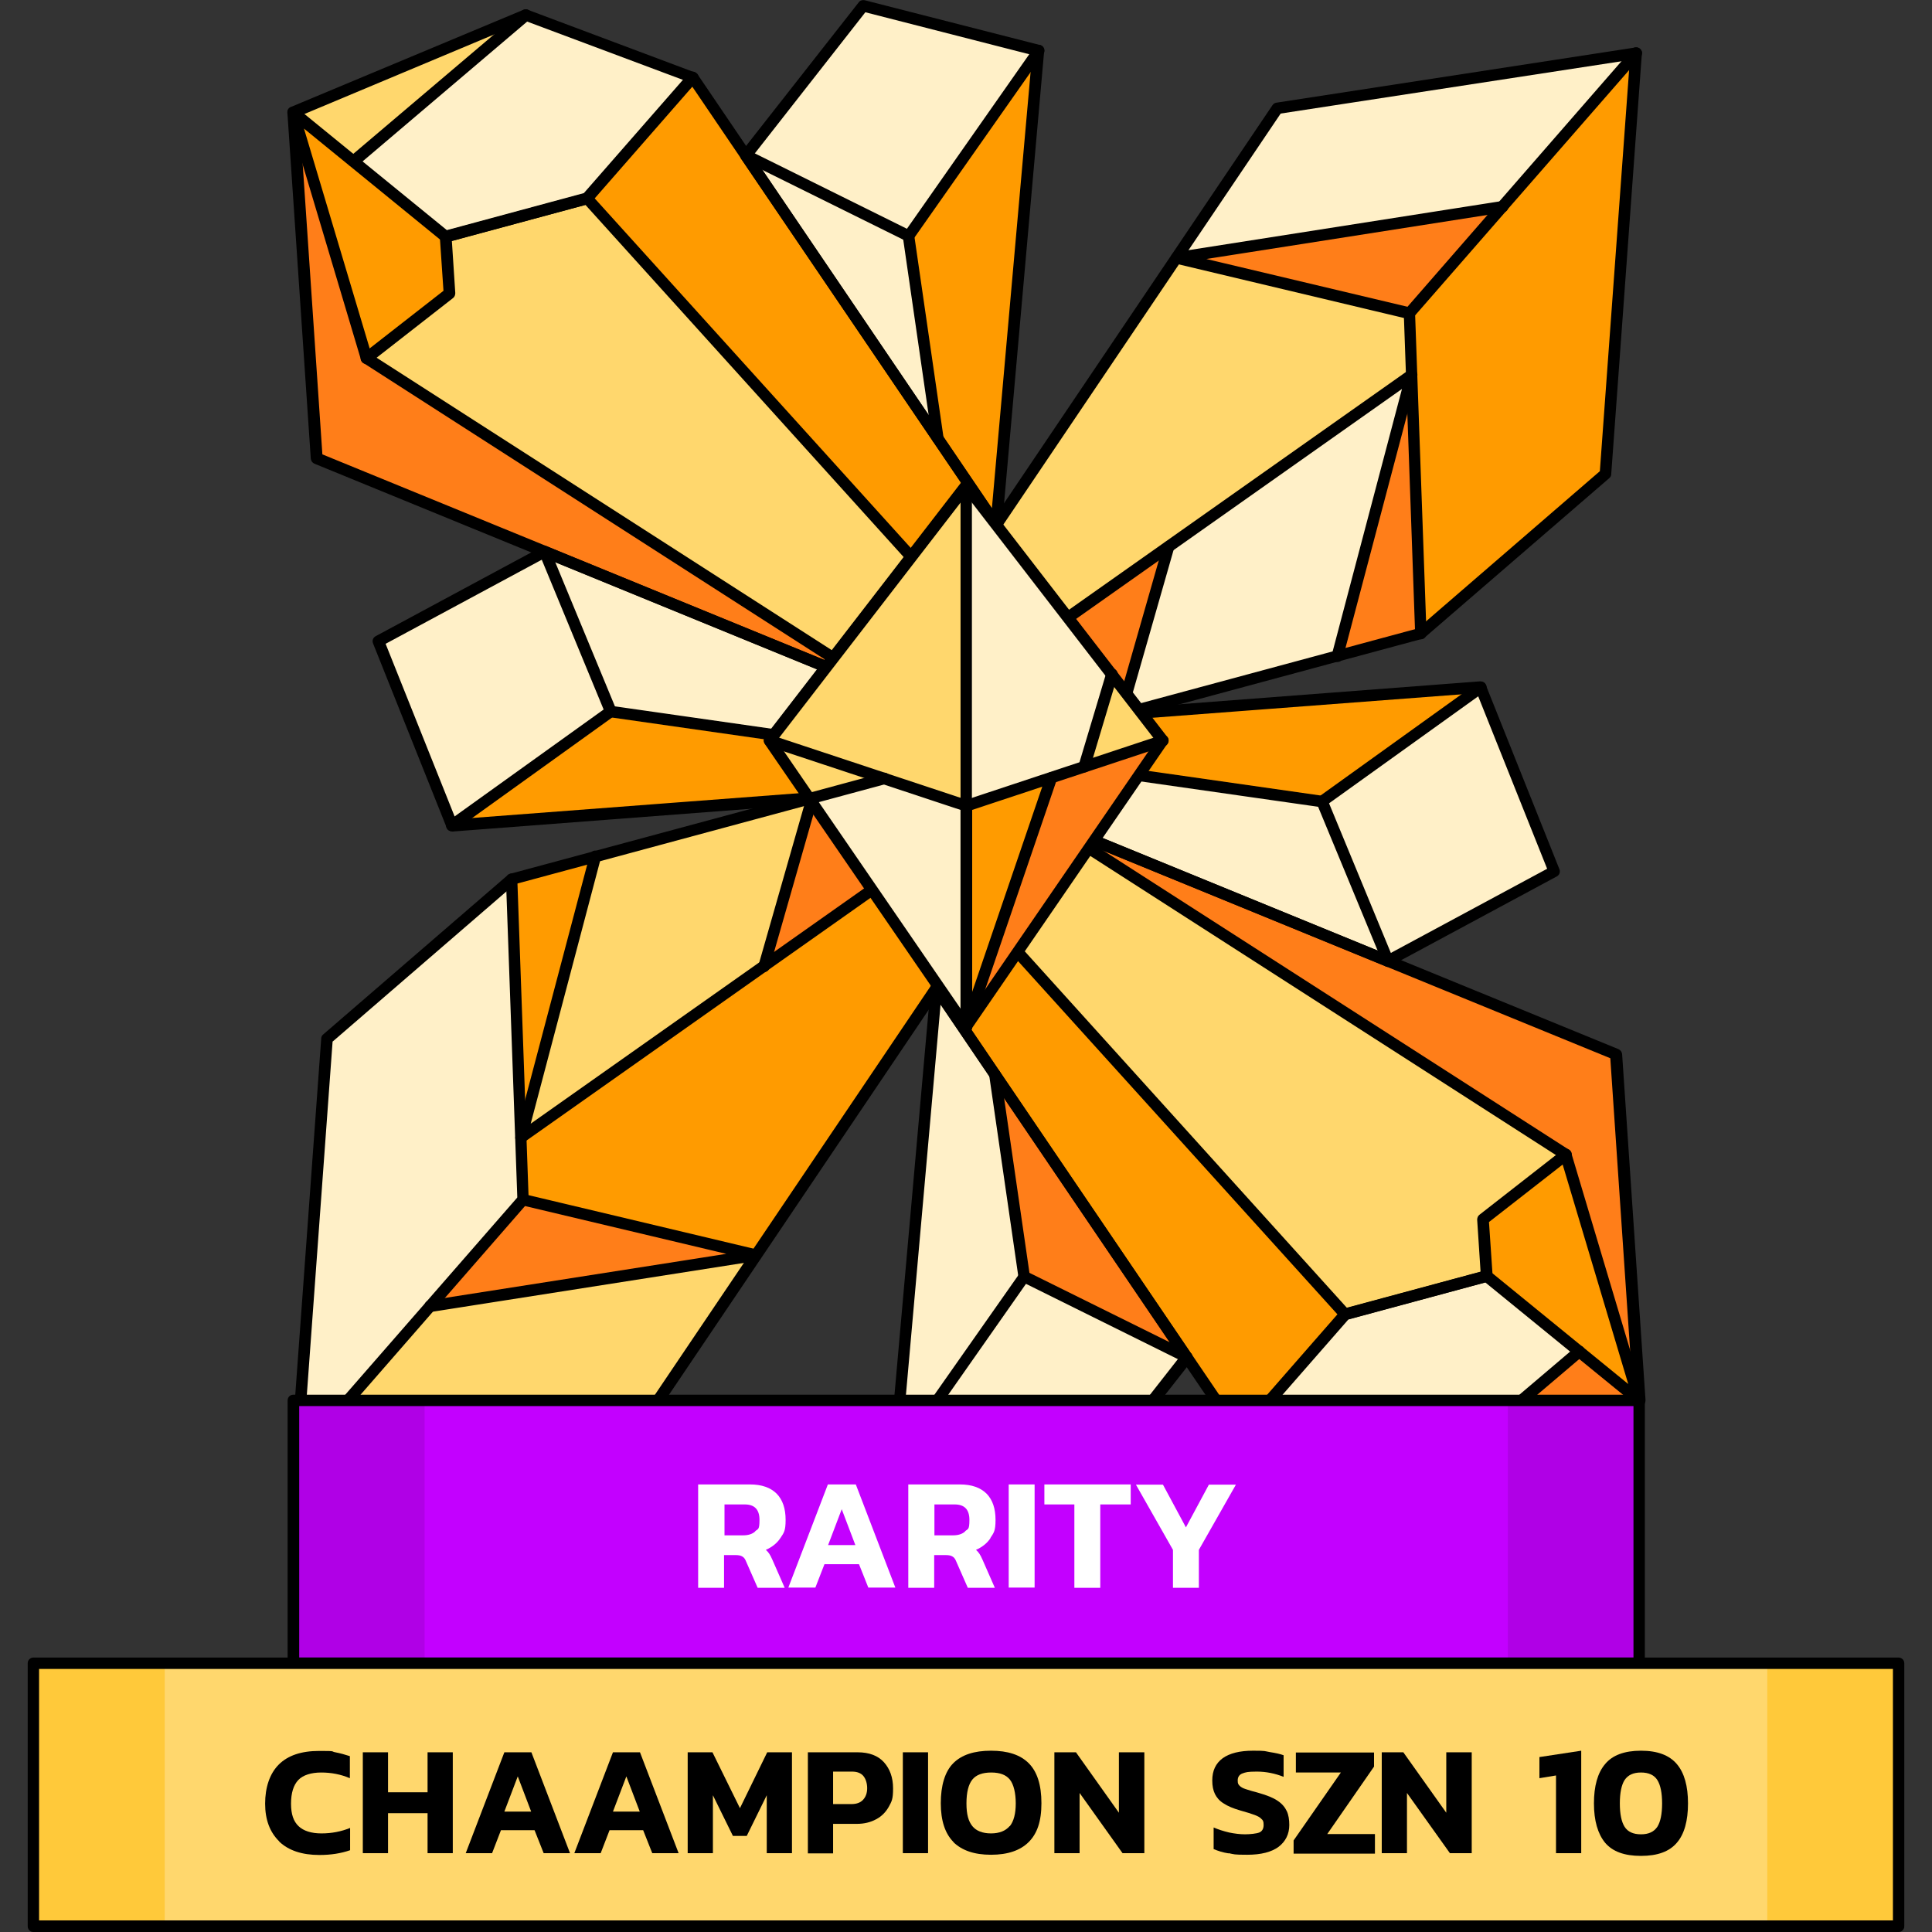 <?xml version="1.0" encoding="UTF-8"?>
<svg id="Layer_1" data-name="Layer 1" xmlns="http://www.w3.org/2000/svg" width="30cm" height="30cm" version="1.1" viewBox="0 0 850.4 850.4">
  <rect x="0" y="0" width="850.4" height="850.4" fill="#333333" stroke="none"/>
  <defs>
    <style>
      .cls-1 {
        fill: #ff7e19;
      }

      .cls-1, .cls-2, .cls-3, .cls-4, .cls-5, .cls-6, .cls-7, .cls-8 {
        stroke-width: 0px;
      }

      .cls-2 {
        fill: #ff9b00;
      }

      .cls-3 {
        fill: #ffc93a;
      }

      .cls-9 {
        opacity: .1;
      }

      .cls-4 {
        fill: #c300ff;
      }

      .cls-5 {
        fill: #000;
      }

      .cls-6 {
        fill: #ffd76d;
      }

      .cls-7 {
        fill: #fff;
      }

      .cls-8 {
        fill: #fff0c8;
      }
    </style>
  </defs>
  <polygon class="cls-8" points="130.4 642.4 230.3 528 225.3 386.9 144 457.2 130.4 642.4"/>
  <polygon class="cls-6" points="288.4 618.2 130.4 642.4 189.4 574.9 332.8 552.4 288.4 618.2"/>
  <polygon class="cls-2" points="332.8 552.4 230.3 528 229.3 500.8 493.2 314.6 332.8 552.4"/>
  <polygon class="cls-1" points="332.8 552.4 189.4 574.9 230.3 528 332.8 552.4"/>
  <polygon class="cls-2" points="229.3 500.8 262 377 225.3 386.9 229.3 500.8"/>
  <polygon class="cls-6" points="229.3 500.8 336.3 425.3 357.5 351.3 262 377 229.3 500.8"/>
  <polygon class="cls-1" points="336.3 425.3 493.2 314.6 357.5 351.3 336.3 425.3"/>
  <polygon class="cls-8" points="470.7 663.3 393.6 643.6 450.8 561.9 522.4 597.4 470.7 663.3"/>
  <polygon class="cls-8" points="450.8 561.9 393.6 643.6 412.1 434.9 437.9 472.9 450.8 561.9"/>
  <polygon class="cls-1" points="522.4 597.4 450.8 561.9 437.9 472.9 522.4 597.4"/>
  <polygon class="cls-2" points="721.5 616.4 654.4 561.7 652.7 536.7 689.3 508.2 721.5 616.4"/>
  <polygon class="cls-1" points="721.5 616.4 619.3 659.3 695.1 594.9 721.5 616.4"/>
  <polygon class="cls-8" points="695.1 594.9 619.3 659.3 545.6 631.7 592.1 578.5 654.4 561.7 695.1 594.9"/>
  <polygon class="cls-6" points="652.7 536.7 654.4 561.7 592.1 578.5 433.5 403.1 461.4 361.8 689.3 508.2 652.7 536.7"/>
  <polygon class="cls-2" points="545.6 631.7 592.1 578.5 433.5 403.1 412.1 434.9 545.6 631.7"/>
  <polygon class="cls-1" points="721.5 616.4 711.2 464.1 461.4 361.8 689.3 508.2 721.5 616.4"/>
  <polygon class="cls-8" points="684.2 383.7 611 423.1 581.9 352.7 651.8 302.5 684.2 383.7"/>
  <polygon class="cls-8" points="581.9 352.7 611 423.1 461.4 361.8 477.6 337.8 581.9 352.7"/>
  <polygon class="cls-2" points="651.8 302.5 581.9 352.7 477.6 337.8 493.2 314.6 651.8 302.5"/>
  <polygon class="cls-2" points="720.2 23.4 620.4 137.9 625.4 278.9 706.7 208.7 720.2 23.4"/>
  <polygon class="cls-8" points="562.2 47.7 720.2 23.4 661.3 91 517.9 113.5 562.2 47.7"/>
  <polygon class="cls-6" points="517.9 113.5 620.4 137.9 621.4 165.1 357.5 351.3 517.9 113.5"/>
  <polygon class="cls-1" points="517.9 113.5 661.3 91 620.4 137.9 517.9 113.5"/>
  <polygon class="cls-1" points="621.4 165.1 588.7 288.8 625.4 278.9 621.4 165.1"/>
  <polygon class="cls-8" points="621.4 165.1 514.4 240.5 493.2 314.6 588.7 288.8 621.4 165.1"/>
  <polygon class="cls-1" points="514.4 240.5 357.5 351.3 493.2 314.6 514.4 240.5"/>
  <polygon class="cls-8" points="380 2.5 457.1 22.3 399.9 103.9 328.3 68.5 380 2.5"/>
  <polygon class="cls-2" points="399.9 103.9 457.1 22.3 438.6 231 412.8 192.9 399.9 103.9"/>
  <polygon class="cls-8" points="328.3 68.5 399.9 103.9 412.8 192.9 328.3 68.5"/>
  <polygon class="cls-2" points="129.1 49.5 196.3 104.2 198 129.2 161.4 157.7 129.1 49.5"/>
  <polygon class="cls-6" points="129.1 49.5 231.4 6.6 155.6 71 129.1 49.5"/>
  <polygon class="cls-8" points="155.6 71 231.4 6.6 305 34.2 258.6 87.4 196.3 104.2 155.6 71"/>
  <polygon class="cls-6" points="198 129.2 196.3 104.2 258.6 87.4 417.1 262.8 389.3 304 161.4 157.7 198 129.2"/>
  <polygon class="cls-2" points="305 34.2 258.6 87.4 417.1 262.8 438.6 231 305 34.2"/>
  <polygon class="cls-1" points="129.1 49.5 139.4 201.7 389.3 304 161.4 157.7 129.1 49.5"/>
  <polygon class="cls-8" points="166.5 282.2 239.7 242.8 268.8 313.1 198.9 363.3 166.5 282.2"/>
  <polygon class="cls-8" points="268.8 313.1 239.7 242.8 389.3 304 373.1 328 268.8 313.1"/>
  <polygon class="cls-2" points="198.9 363.3 268.8 313.1 373.1 328 357.5 351.3 198.9 363.3"/>
  <path class="cls-5" d="M619.3,661.8c-.3,0-.6,0-.9-.2l-73.6-27.6c-.5-.2-.9-.5-1.2-.9l-133.5-196.8c-.6-.9-.6-2,0-2.8l49.3-73.1c.7-1,1.9-1.4,3.1-.9l249.9,102.3c.9.4,1.5,1.2,1.6,2.2l10.3,152.3c0,1.1-.5,2.1-1.5,2.5l-102.3,42.9c-.3,0-.6.2-1,.2h-.2,0ZM547.3,629.6l71.9,26.9,99.7-41.8-10.1-148.9-246.5-100.9-47.2,69.9,132.1,194.7h0Z"/>
  <path class="cls-5" d="M545.6,634.2c-.6,0-1.2-.2-1.7-.6-1.1-.9-1.2-2.5-.2-3.6l46.5-53.2c.3-.4.8-.6,1.2-.8l62.3-16.8c.8-.2,1.6,0,2.3.5l60.7,49.5-29.7-99.4-227.1-145.9c-1.2-.8-1.5-2.3-.8-3.5.8-1.2,2.3-1.5,3.5-.8l227.9,146.4c.5.3.9.8,1.1,1.4l32.3,108.2c.3,1.1,0,2.2-1,2.8-.9.6-2.1.6-3,0l-66.1-53.9-60.3,16.3-46,52.6c-.5.6-1.2.9-1.9.9h0Z"/>
  <path class="cls-5" d="M619.3,661.8c-.7,0-1.4-.3-1.9-.9-.9-1.1-.8-2.7.3-3.6l75.8-64.4c1.1-.9,2.7-.8,3.6.3.9,1.1.8,2.7-.3,3.6l-75.8,64.4c-.5.4-1.1.6-1.6.6h0Z"/>
  <path class="cls-5" d="M592.1,581c-.7,0-1.4-.3-1.9-.8l-158.6-175.4c-.9-1-.9-2.6.2-3.6,1-.9,2.6-.9,3.6.2l157.5,174.3,58.8-15.9-1.5-22.9c0-.8.3-1.7,1-2.2l36.5-28.5c1.1-.9,2.7-.7,3.6.4.9,1.1.7,2.7-.4,3.6l-35.5,27.7,1.6,23.6c0,1.2-.7,2.3-1.9,2.6l-62.3,16.8h-.7,0Z"/>
  <path class="cls-5" d="M470.7,665.9h-.6l-77.1-19.7c-1.2-.3-2-1.4-1.9-2.7l18.5-208.7c0-1.1.8-2,1.9-2.2,1-.3,2.1.1,2.7,1l110.3,162.5c.6.9.6,2.1,0,3l-51.7,65.9c-.5.6-1.2,1-2,1h0ZM396.3,641.7l73.4,18.8,49.5-63.2-105.2-155.1-17.7,199.5h0Z"/>
  <path class="cls-5" d="M450.8,564.5c-1.2,0-2.3-.9-2.5-2.2l-12.9-89c-.2-1.4.8-2.7,2.1-2.9,1.4-.2,2.7.8,2.9,2.1l12.9,89c.2,1.4-.8,2.7-2.1,2.9h-.4Z"/>
  <path class="cls-5" d="M130.4,645c-.6,0-1.2-.2-1.7-.7-.6-.5-.9-1.3-.8-2l13.5-185.3c0-.7.4-1.3.9-1.7l81.3-70.2c.3-.2.6-.4,1-.5l268-72.3c1-.3,2.1.1,2.7,1s.6,2,0,2.9l-204.8,303.6c-.4.6-1,1-1.7,1.1l-158,24.3h-.4v-.2h0ZM146.4,458.4l-13.2,181,153.8-23.6,200.4-297-260.8,70.4-80.1,69.2h-.1Z"/>
  <path class="cls-5" d="M130.4,645c-.6,0-1.2-.2-1.7-.6-1.1-.9-1.2-2.5-.2-3.6l99.2-113.7-5-140c0-1.4,1-2.6,2.4-2.6s2.6,1,2.6,2.4l5,141c0,.6-.2,1.3-.6,1.8l-99.8,114.5c-.5.6-1.2.9-1.9.9h0Z"/>
  <path class="cls-5" d="M336.3,427.8h-.7c-1.3-.4-2.1-1.8-1.7-3.1l21.2-74.1c.4-1.3,1.8-2.1,3.1-1.7,1.3.4,2.1,1.8,1.7,3.1l-21.2,74.1c-.3,1.1-1.3,1.8-2.4,1.8h0Z"/>
  <path class="cls-5" d="M229.3,503.3c-.5,0-1-.2-1.4-.5-.9-.6-1.3-1.7-1-2.7l32.7-123.8c.4-1.4,1.7-2.2,3.1-1.8,1.4.4,2.2,1.7,1.8,3.1l-30.9,117,258.2-182.2c1.1-.8,2.7-.5,3.5.6s.5,2.7-.6,3.5l-263.9,186.2c-.4.3-.9.5-1.5.5h0Z"/>
  <path class="cls-5" d="M189.3,577.4c-1.2,0-2.3-.9-2.5-2.1-.2-1.4.7-2.7,2.1-2.9l130.8-20.5-90.1-21.4c-1.4-.3-2.2-1.7-1.9-3s1.7-2.2,3-1.9l102.6,24.4c1.2.3,2,1.4,1.9,2.6,0,1.2-.9,2.2-2.1,2.4l-143.5,22.5h-.4,0Z"/>
  <path class="cls-5" d="M611,425.6c-.3,0-.7,0-1-.2l-149.6-61.3c-.7-.3-1.2-.9-1.5-1.6-.2-.7-.1-1.5.3-2.2l31.8-47.2c.4-.6,1.1-1,1.9-1.1l158.6-12.1c1.1,0,2.1.6,2.5,1.6l32.4,81.1c.5,1.2,0,2.6-1.2,3.2l-73.2,39.4c-.4.2-.8.3-1.2.3h.2ZM465.2,360.6l145.6,59.6,70.2-37.8-30.9-77.3-155.5,11.8-29.4,43.6h0Z"/>
  <path class="cls-5" d="M611,425.6c-1,0-1.9-.6-2.3-1.6l-29.1-70.3c-.4-1.1,0-2.3.9-3l69.9-50.2c1.1-.8,2.7-.6,3.5.6.8,1.1.6,2.7-.6,3.5l-68.3,49,28.3,68.5c.5,1.3,0,2.8-1.4,3.3-.3.1-.6.2-1,.2h0Z"/>
  <path class="cls-5" d="M581.9,355.3h-.4l-104.3-14.9c-1.4-.2-2.3-1.5-2.1-2.9.2-1.4,1.5-2.3,2.9-2.1l104.3,14.9c1.4.2,2.3,1.5,2.1,2.9-.2,1.3-1.3,2.2-2.5,2.2h0Z"/>
  <path class="cls-5" d="M393.6,646.1c-.5,0-1,0-1.5-.5-1.1-.8-1.4-2.4-.6-3.5l57.3-81.6c.7-1,2.1-1.4,3.2-.8l71.5,35.4c1.3.6,1.8,2.1,1.1,3.4s-2.1,1.8-3.4,1.1l-69.6-34.5-56,79.9c-.5.7-1.3,1.1-2.1,1.1h.1Z"/>
  <path class="cls-5" d="M389.3,306.6c-.3,0-.6,0-1-.2l-249.9-102.3c-.9-.4-1.5-1.2-1.6-2.2l-10.3-152.3c0-1.1.5-2.1,1.5-2.5L230.4,4.3c.6-.2,1.3-.3,1.9,0l73.6,27.6c.5.2.9.5,1.2.9l133.5,196.8c.6.9.6,2,0,2.8l-49.3,73.1c-.5.7-1.3,1.1-2.1,1.1h0ZM141.9,200l246.5,100.9,47.2-69.9L303.4,36.2l-71.9-26.9-99.7,41.8,10.1,148.9h0Z"/>
  <path class="cls-5" d="M389.3,306.6c-.5,0-.9-.1-1.4-.4l-227.9-146.4c-.5-.3-.9-.8-1.1-1.4l-32.3-108.2c-.3-1.1,0-2.2,1-2.8.9-.6,2.1-.6,3,0l66.1,53.9,60.3-16.3,46-52.6c.9-1.1,2.5-1.2,3.6-.2,1.1.9,1.2,2.5.2,3.6l-46.5,53.2c-.3.4-.8.6-1.2.8l-62.3,16.8c-.8.2-1.6,0-2.3-.5l-60.7-49.5,29.7,99.4,227.1,145.9c1.2.8,1.5,2.3.8,3.5-.5.8-1.3,1.2-2.1,1.2h0Z"/>
  <path class="cls-5" d="M155.6,73.5c-.7,0-1.4-.3-1.9-.9-.9-1.1-.8-2.7.3-3.6L229.8,4.7c1.1-.9,2.7-.8,3.6.3.9,1.1.8,2.7-.3,3.6l-75.8,64.4c-.5.4-1.1.6-1.6.6h0Z"/>
  <path class="cls-5" d="M417.1,265.3c-.7,0-1.4-.3-1.9-.8l-157.5-174.3-58.8,15.9,1.5,22.9c0,.8-.3,1.7-1,2.2l-36.5,28.5c-1.1.9-2.7.7-3.6-.4-.9-1.1-.7-2.7.4-3.6l35.5-27.7-1.6-23.6c0-1.2.7-2.3,1.9-2.6l62.3-16.8c.9-.2,1.9,0,2.5.7l158.6,175.4c.9,1,.9,2.6-.2,3.6-.5.4-1.1.7-1.7.7h.1Z"/>
  <path class="cls-5" d="M438.6,233.5c-.8,0-1.6-.4-2.1-1.1l-110.3-162.5c-.6-.9-.6-2.1.1-3L378,1c.6-.8,1.6-1.1,2.6-.9l77.1,19.7c1.2.3,2,1.4,1.9,2.7l-18.5,208.7c0,1.1-.9,2-1.9,2.2h-.6ZM331.4,68.6l105.2,155.1,17.7-199.5-73.4-18.8-49.5,63.2h0Z"/>
  <path class="cls-5" d="M412.8,195.5c-1.2,0-2.3-.9-2.5-2.2l-12.9-89c-.2-1.4.8-2.7,2.1-2.9,1.4-.2,2.7.8,2.9,2.1l12.9,89c.2,1.4-.8,2.7-2.1,2.9h-.4Z"/>
  <path class="cls-5" d="M357.5,353.8c-.8,0-1.6-.4-2.1-1.1-.6-.9-.6-2,0-2.9L560.1,46.3c.4-.6,1-1,1.7-1.1l158-24.3c.8,0,1.5,0,2.1.6s.9,1.3.8,2l-13.5,185.3c0,.7-.4,1.3-.9,1.7l-81.3,70.2c-.3.2-.6.4-1,.5l-268,72.3h-.7l.2.3h0ZM563.7,50l-200.4,297,260.8-70.4,80.1-69.2,13.2-181-153.8,23.6h.1Z"/>
  <path class="cls-5" d="M625.4,281.4c-1.4,0-2.5-1.1-2.5-2.4l-5-141c0-.6.2-1.3.6-1.8l99.8-114.5c.9-1.1,2.5-1.2,3.6-.2,1.1.9,1.2,2.5.2,3.6l-99.2,113.7,5,140c0,1.4-1,2.6-2.4,2.6h0Z"/>
  <path class="cls-5" d="M493.2,317.1h-.7c-1.3-.4-2.1-1.8-1.7-3.1l21.2-74.1c.4-1.3,1.8-2.1,3.1-1.7,1.3.4,2.1,1.8,1.7,3.1l-21.2,74.1c-.3,1.1-1.3,1.8-2.4,1.8h0Z"/>
  <path class="cls-5" d="M357.5,353.8c-.8,0-1.6-.4-2.1-1.1-.8-1.1-.5-2.7.6-3.5l263.9-186.2c.9-.6,2-.6,2.9,0s1.3,1.7,1,2.7l-32.7,123.8c-.4,1.4-1.7,2.2-3.1,1.8-1.4-.4-2.2-1.7-1.8-3.1l30.9-117-258.2,182.2c-.4.3-1,.5-1.5.5h0Z"/>
  <path class="cls-5" d="M620.4,140.4h-.6l-102.5-24.4c-1.2-.3-2-1.4-1.9-2.6,0-1.2.9-2.2,2.1-2.4l143.5-22.5c1.4-.2,2.7.7,2.9,2.1s-.7,2.7-2.1,2.9l-130.8,20.5,90.1,21.4c1.4.3,2.2,1.7,1.9,3-.3,1.2-1.3,1.9-2.5,1.9h-.1Z"/>
  <path class="cls-5" d="M198.9,365.9c-1,0-2-.6-2.3-1.6l-32.4-81.1c-.5-1.2,0-2.6,1.2-3.2l73.2-39.4c.7-.4,1.5-.4,2.2-.1l149.6,61.3c.7.3,1.2.9,1.5,1.6.2.7.1,1.5-.3,2.2l-31.8,47.2c-.4.6-1.1,1-1.9,1.1l-158.6,12.1h-.4ZM169.7,283.3l30.9,77.3,155.5-11.8,29.4-43.6-145.6-59.6-70.2,37.8h0Z"/>
  <path class="cls-5" d="M198.9,365.9c-.8,0-1.6-.4-2.1-1.1-.8-1.1-.6-2.7.6-3.5l68.3-49-28.3-68.5c-.5-1.3,0-2.8,1.4-3.3,1.3-.5,2.8,0,3.3,1.4l29.1,70.3c.4,1.1,0,2.3-.9,3l-69.9,50.2c-.4.3-1,.5-1.5.5h0Z"/>
  <path class="cls-5" d="M373.1,330.6h-.4l-104.3-14.9c-1.4-.2-2.3-1.5-2.1-2.9.2-1.4,1.5-2.3,2.9-2.1l104.3,14.9c1.4.2,2.3,1.5,2.1,2.9-.2,1.3-1.3,2.2-2.5,2.2h0Z"/>
  <path class="cls-5" d="M399.9,106.4c-.4,0-.8,0-1.1-.3l-71.5-35.4c-1.3-.6-1.8-2.1-1.1-3.4.6-1.3,2.1-1.8,3.4-1.1l69.6,34.5,56-79.9c.8-1.1,2.4-1.4,3.5-.6s1.4,2.4.6,3.5l-57.3,81.6c-.5.7-1.3,1.1-2.1,1.1Z"/>
  <polygon class="cls-6" points="338.8 326 425.3 213.8 425.3 354.7 338.8 326"/>
  <polygon class="cls-8" points="425.3 354.7 425.3 213.8 511.9 326 425.3 354.7"/>
  <polygon class="cls-8" points="425.3 354.7 338.8 326 425.3 452.1 425.3 354.7"/>
  <polygon class="cls-1" points="511.9 326 425.3 452.1 425.3 354.7 511.9 326"/>
  <polygon class="cls-6" points="489.4 296.8 477.2 337.5 511.9 326 489.4 296.8"/>
  <polygon class="cls-6" points="356.3 351.6 338.8 326 389.2 342.7 356.3 351.6"/>
  <polygon class="cls-2" points="425.3 354.7 462.9 342.2 425.3 452.1 425.3 354.7"/>
  <path class="cls-5" d="M425.3,454.6c-.8,0-1.6-.4-2.1-1.1l-86.6-126.1c-.6-.9-.6-2.1,0-3l86.6-112.2c.5-.6,1.2-1,2-1s1.5.4,2,1l86.6,112.2c.7.9.7,2.1,0,3l-86.6,126.1c-.5.7-1.3,1.1-2.1,1.1h.2ZM341.9,326.1l83.4,121.5,83.4-121.5-83.4-108.1-83.4,108.1Z"/>
  <path class="cls-5" d="M425.3,454.6c-1.4,0-2.5-1.1-2.5-2.5v-95.6l-84.8-28.1c-1.3-.4-2-1.9-1.6-3.2.4-1.3,1.9-2,3.2-1.6l86.6,28.7c1,.3,1.7,1.3,1.7,2.4v97.4c0,1.4-1.1,2.5-2.5,2.5h-.1Z"/>
  <path class="cls-5" d="M425.3,454.6c-1.4,0-2.5-1.1-2.5-2.5v-97.4c0-1.1.7-2.1,1.7-2.4l86.6-28.7c1.3-.4,2.8.3,3.2,1.6.4,1.3-.3,2.8-1.6,3.2l-84.8,28.1v95.6c0,1.4-1.1,2.5-2.5,2.5h-.1Z"/>
  <path class="cls-5" d="M425.3,357.2c-1.4,0-2.5-1.1-2.5-2.5v-140.9c0-1.4,1.1-2.5,2.5-2.5s2.5,1.1,2.5,2.5v140.9c0,1.4-1.1,2.5-2.5,2.5Z"/>
  <path class="cls-5" d="M477.2,340c-.2,0-.5,0-.7-.1-1.3-.4-2.1-1.8-1.7-3.2l12.2-40.7c.4-1.3,1.8-2.1,3.2-1.7,1.3.4,2.1,1.8,1.7,3.2l-12.2,40.7c-.3,1.1-1.3,1.8-2.4,1.8h-.1Z"/>
  <path class="cls-5" d="M425.3,454.6c-.3,0-.5,0-.8-.1-1.3-.5-2-1.9-1.6-3.2l37.5-109.8c.5-1.3,1.9-2,3.2-1.6,1.3.5,2,1.9,1.6,3.2l-37.5,109.8c-.4,1.1-1.3,1.7-2.4,1.7h0Z"/>
  <path class="cls-5" d="M356.3,354.1c-1.1,0-2.1-.7-2.4-1.9-.4-1.3.4-2.7,1.8-3.1l32.9-8.9c1.4-.4,2.7.4,3.1,1.8.4,1.3-.4,2.7-1.8,3.1l-32.9,8.9h-.7Z"/>
  <g>
    <path class="cls-4" d="M129.1,616.4h592.4v115.8H129.1v-115.8Z"/>
    <path class="cls-5" d="M721.5,734.7H129.1c-1.4,0-2.5-1.1-2.5-2.5v-115.8c0-1.4,1.1-2.5,2.5-2.5h592.4c1.4,0,2.5,1.1,2.5,2.5v115.8c0,1.4-1.1,2.5-2.5,2.5ZM131.7,729.6h587.3v-110.7H131.7v110.7Z"/>
  </g>
  <g class="cls-9">
    <path class="cls-5" d="M663.7,616.4h57.8v115.8h-57.8v-115.8Z"/>
  </g>
  <g class="cls-9">
    <path class="cls-5" d="M129.1,616.4h57.8v115.8h-57.8v-115.8Z"/>
  </g>
  <path class="cls-6" d="M14.7,732.1h821v115.8H14.7v-115.8Z"/>
  <rect class="cls-3" x="777.9" y="732.1" width="57.8" height="115.8"/>
  <rect class="cls-3" x="14.7" y="732.1" width="57.8" height="115.8"/>
  <path class="cls-5" d="M129.1,730.5h592.4v3.2H129.1v-3.2Z"/>
  <path class="cls-7" d="M343.5,677c1.5-2.3,2.3-3,2.3-8s-1.3-8.8-3.9-11.5c-2.7-2.7-6.6-4.1-11.8-4.1h-22.7s-.1,0-.1,0v45.5h11.4v-14.4h5.2c1.2,0,2.2.2,2.8.6.8.4,1.3,1.2,1.7,2.2l5.1,11.6h11.9l-5.4-12.3c-.5-1.2-1-2.1-1.4-2.7-.4-.6-.9-1.2-1.5-1.7,2.7-1.2,4.9-2.9,6.4-5.2ZM332.4,674.1c-1.2,1.1-3,1.7-5.2,1.7h0c0,0-8.3,0-8.3,0v-13.6h8.9c4.3,0,6.5,2.2,6.5,6.8s-.7,3.9-1.9,5Z"/>
  <path class="cls-7" d="M364.4,653.4l-17.4,45.4h11.9l4-10.3h15.2l4.1,10.3h11.9l-17.4-45.4h-12.3ZM364.5,680.1l6-15.8,6,15.8h-12Z"/>
  <path class="cls-7" d="M435.9,677c1.5-2.3,2.3-3,2.3-8s-1.3-8.8-3.9-11.5c-2.7-2.7-6.6-4.1-11.8-4.1h-22.7s0,0,0,0v45.5h11.4v-14.4h5.2c1.2,0,2.2.2,2.8.6.8.4,1.3,1.2,1.7,2.2l5.1,11.6h11.9l-5.4-12.3c-.5-1.2-1-2.1-1.4-2.7-.4-.6-.9-1.2-1.5-1.7,2.7-1.2,4.9-2.9,6.4-5.2ZM424.8,674.1c-1.2,1.1-3,1.7-5.2,1.7h0c0,0-8.3,0-8.3,0v-13.6h8.9c4.3,0,6.5,2.2,6.5,6.8s-.7,3.9-1.9,5Z"/>
  <rect class="cls-7" x="444" y="653.4" width="11.4" height="45.4"/>
  <polygon class="cls-7" points="459.7 662.2 472.9 662.2 472.9 698.9 484.3 698.9 484.3 662.2 497.7 662.2 497.7 653.4 459.7 653.4 459.7 662.2"/>
  <polygon class="cls-7" points="532.1 653.5 522 672.3 511.9 653.5 500 653.5 516.3 682.2 516.3 698.9 527.7 698.9 527.7 682.2 544 653.5 532.1 653.5"/>
  <path class="cls-5" d="M122.9,810.5c-4.1-4-6.2-9.5-6.2-16.6s2-13.2,6-17.2,9.9-6,17.8-6,4.9.2,7.1.6c2.1.4,4.3,1,6.4,1.7v9.7c-4-1.7-8.2-2.5-12.6-2.5s-8,1.1-10.1,3.3-3.2,5.7-3.2,10.4,1.1,7.8,3.3,9.9c2.2,2.1,5.6,3.2,10.1,3.2s8.6-.8,12.6-2.4v9.8c-4,1.4-8.5,2.1-13.5,2.1-7.7,0-13.6-2-17.7-5.9h0Z"/>
  <path class="cls-5" d="M159.7,771.3h11.1v17.6h17.4v-17.6h11.1v44.4h-11.1v-17.6h-17.4v17.6h-11.1v-44.4Z"/>
  <path class="cls-5" d="M221.9,771.3h12l17,44.4h-11.6l-4-10.1h-14.8l-3.9,10.1h-11.6l17-44.4h0ZM233.8,797.4l-5.9-15.5-5.9,15.5h11.8,0Z"/>
  <path class="cls-5" d="M269.7,771.3h12l17,44.4h-11.6l-4-10.1h-14.8l-3.9,10.1h-11.6l17-44.4h-.1ZM281.6,797.4l-5.9-15.5-5.9,15.5h11.8Z"/>
  <path class="cls-5" d="M302.6,771.3h11l12.1,24.6,12-24.6h10.9v44.4h-11.1v-25.5l-8.8,17.9h-6.1l-8.8-17.9v25.5h-11.1v-44.4h-.1Z"/>
  <path class="cls-5" d="M355.6,771.3h21.9c5.1,0,9,1.5,11.6,4.4s4,6.7,4,11.5-.6,5.7-1.9,8.1c-1.3,2.3-3.1,4.2-5.6,5.5-2.4,1.3-5.2,2-8.4,2h-10.5v13h-11.1v-44.4h0ZM374.7,794.1c2.3,0,4-.6,5.2-1.9,1.2-1.3,1.8-3,1.8-5.1s-.6-4.1-1.7-5.4-2.8-1.9-5-1.9h-8.3v14.3h8Z"/>
  <path class="cls-5" d="M397.4,771.3h11.1v44.4h-11.1v-44.4Z"/>
  <path class="cls-5" d="M419.7,810.8c-3.7-3.7-5.6-9.4-5.6-17.1s1.8-13.9,5.5-17.6c3.7-3.7,9.2-5.5,16.6-5.5s12.9,1.8,16.6,5.5,5.6,9.5,5.6,17.6-1.9,13.4-5.6,17.1c-3.7,3.7-9.2,5.6-16.6,5.6s-12.8-1.9-16.6-5.6h.1ZM444.5,803.8c1.7-2.1,2.6-5.5,2.6-10s-.9-8.4-2.6-10.5-4.4-3.1-8.2-3.1-6.6,1-8.3,3.1-2.6,5.6-2.6,10.5.9,7.9,2.6,10,4.5,3.2,8.2,3.2,6.4-1.1,8.2-3.2h0Z"/>
  <path class="cls-5" d="M464.1,771.3h9.5l18.9,26.6v-26.6h11.2v44.4h-9.6l-18.9-26.5v26.5h-11.1v-44.4Z"/>
  <path class="cls-5" d="M540.8,815.8c-2.6-.4-4.7-1.1-6.6-1.9v-9.5c2.1.9,4.3,1.6,6.8,2.2,2.4.5,4.8.8,7,.8s5.1-.3,6.3-.8,1.9-1.6,1.9-3.3-.3-2.1-1-2.7c-.6-.7-1.6-1.2-2.9-1.7-1.3-.5-3.5-1.2-6.4-2-3.1-.9-5.5-1.9-7.3-3.1-1.8-1.1-3-2.5-3.8-4.1s-1.2-3.6-1.2-6c0-4.3,1.5-7.5,4.6-9.8,3.1-2.2,7.5-3.3,13.4-3.3s4.9.2,7.3.6c2.5.4,4.5.8,6.1,1.4v9.5c-3.8-1.5-7.7-2.3-11.8-2.3s-4.9.3-6.3.8c-1.4.5-2.1,1.6-2.1,3.1s.3,1.7.8,2.3c.6.6,1.4,1.1,2.7,1.5,1.2.4,3.1,1,5.8,1.7,3.5,1,6.3,2.1,8.2,3.4,2,1.3,3.3,2.9,4.1,4.6.8,1.7,1.1,3.8,1.1,6.1,0,4-1.6,7.2-4.7,9.6-3.1,2.3-7.7,3.5-13.8,3.5s-5.7-.2-8.2-.7h0Z"/>
  <path class="cls-5" d="M569.4,810.1l20.8-29.9h-19.8v-8.8h34.4v6.2l-20.6,29.7h21v8.6h-35.8v-5.7h0Z"/>
  <path class="cls-5" d="M608.2,771.3h9.5l18.9,26.6v-26.6h11.2v44.4h-9.6l-18.9-26.5v26.5h-11.1v-44.4h0Z"/>
  <path class="cls-5" d="M684.9,781.5l-7.3,1.2v-9.3l18.4-2.8v45.1h-11.1v-34.2h0Z"/>
  <path class="cls-5" d="M706.5,811.1c-3.2-3.9-4.9-9.7-4.9-17.3s1.6-13.4,4.9-17.3c3.2-3.9,8.5-5.9,15.8-5.9s12.5,2,15.8,5.9,4.9,9.7,4.9,17.3-1.6,13.5-4.9,17.3c-3.3,3.9-8.5,5.8-15.8,5.8s-12.5-1.9-15.8-5.8ZM729.5,804.1c1.4-2.2,2.1-5.7,2.1-10.3s-.7-8.1-2.1-10.3c-1.4-2.2-3.8-3.3-7.2-3.3s-5.7,1.1-7.2,3.3c-1.4,2.2-2.1,5.7-2.1,10.3s.7,8.1,2.1,10.3c1.4,2.2,3.8,3.3,7.2,3.3s5.7-1.1,7.2-3.3Z"/>
  <path class="cls-5" d="M835.7,850.4H14.7c-1.4,0-2.5-1.1-2.5-2.5v-115.8c0-1.4,1.1-2.5,2.5-2.5h821c1.4,0,2.5,1.1,2.5,2.5v115.8c0,1.4-1.1,2.5-2.5,2.5ZM17.2,845.3h816v-110.7H17.2v110.7Z"/>
</svg>